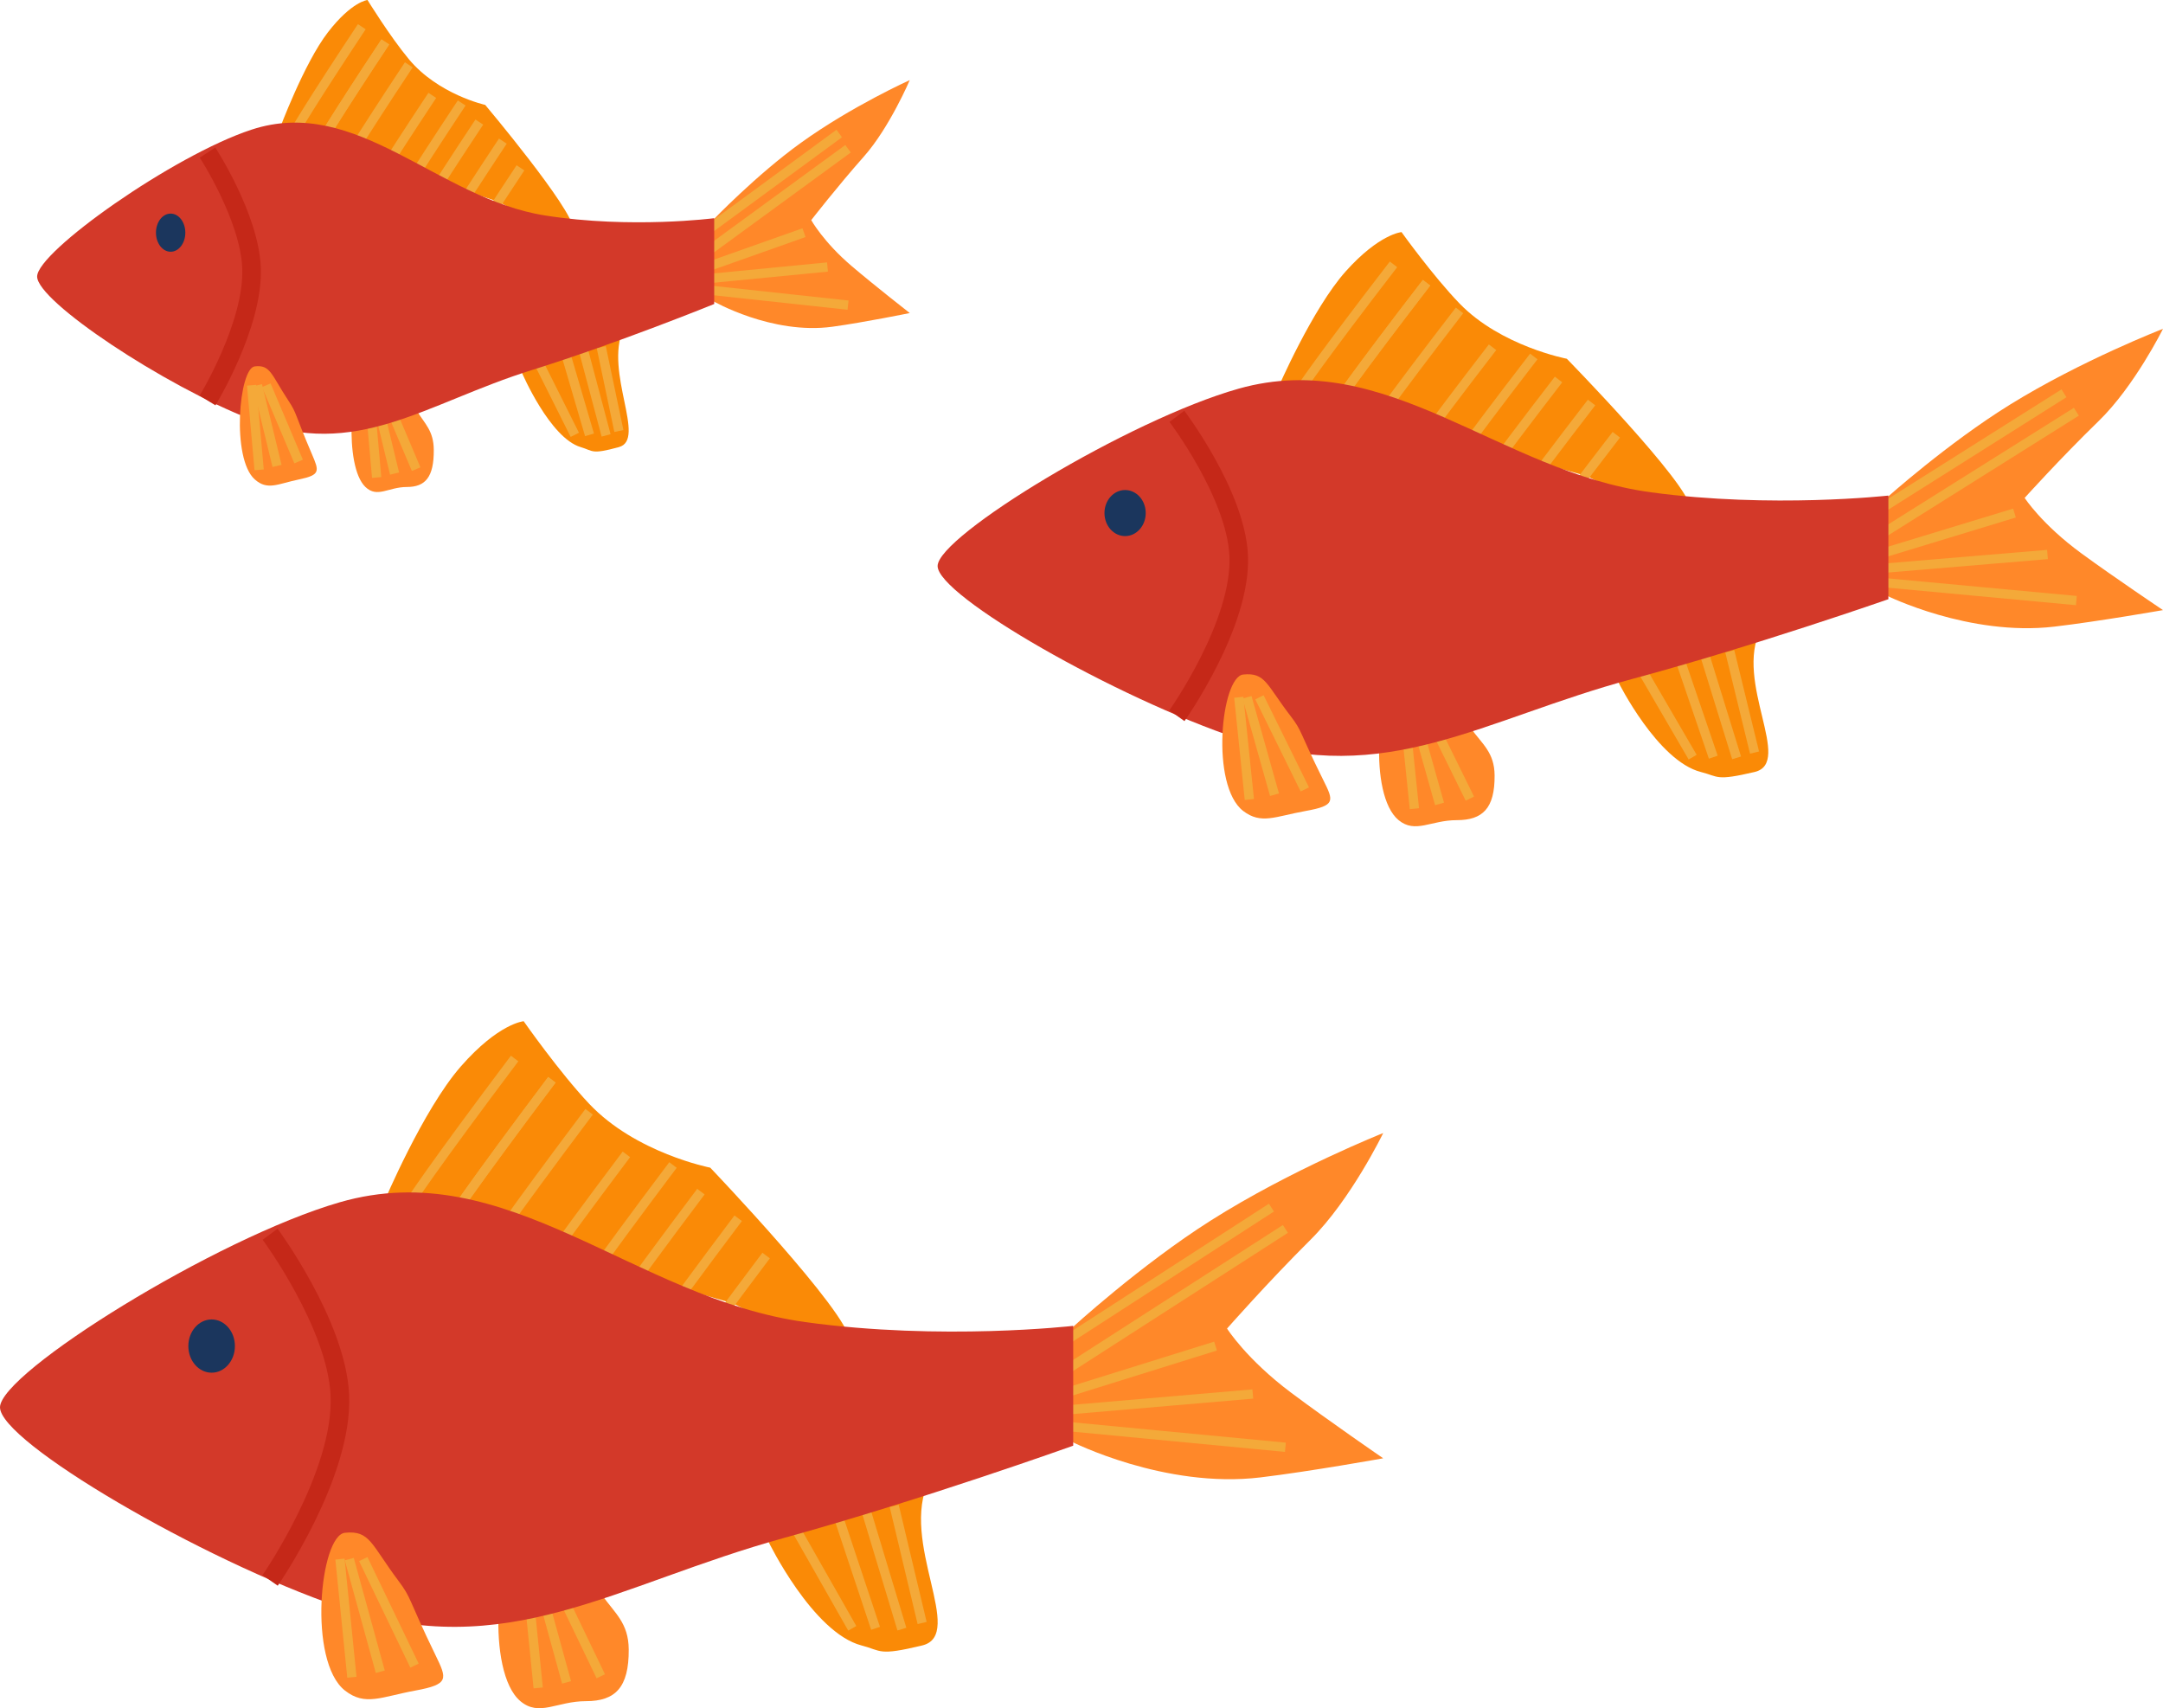 <svg width="233" height="184" viewBox="0 0 233 184" fill="none" xmlns="http://www.w3.org/2000/svg">
<path d="M216.547 43.566C209.82 47.726 203.222 53.631 203.222 53.631V64.148C203.222 64.148 212.129 68.571 221.28 67.499C226.096 66.935 233 65.717 233 65.717C233 65.717 227.789 62.225 224.21 59.606C219.937 56.48 218.098 53.631 218.098 53.631C218.098 53.631 221.977 49.326 226.074 45.348C229.933 41.601 233 35.419 233 35.419C233 35.419 224.235 38.811 216.547 43.566Z" fill="#FF8829"/>
<path d="M222.333 42.364L201.889 55.264" stroke="#F4A939"/>
<path d="M223.667 44.349L202.334 57.744" stroke="#F4A939"/>
<path d="M217 55.264L202.333 59.729" stroke="#F4A939"/>
<path d="M220.556 59.728L202.778 61.217" stroke="#F4A939"/>
<path d="M223.667 64.69L202.334 62.705" stroke="#F4A939"/>
<path d="M183.222 83.156C178.555 81.969 174.333 73.481 174.333 73.481C174.333 73.481 192.555 62.07 189.666 67.776C186.777 73.481 193.222 82.163 189 83.156C184.777 84.148 185.168 83.65 183.222 83.156Z" fill="#FA8A06"/>
<path d="M181 71.14L184.556 81.558" stroke="#F4A939"/>
<path d="M176.556 71.636L182.333 81.558" stroke="#F4A939"/>
<path d="M186.333 70.147L189 81.062" stroke="#F4A939"/>
<path d="M183.667 70.644L187.068 81.633" stroke="#F4A939"/>
<path d="M144.973 29.217C141.36 33.249 137.64 41.868 137.64 41.868L170.973 51.295C170.973 51.295 182.235 57.156 182.111 54.767C181.974 52.128 168.778 38.643 168.778 38.643C168.778 38.643 161.672 37.291 157.222 32.69C154.361 29.731 150.973 25 150.973 25C150.973 25 148.587 25.185 144.973 29.217Z" fill="#FA8A06"/>
<path d="M153.667 30.457C146.023 40.38 143.519 44.018 143.223 44.597" stroke="#F4A939"/>
<path d="M150.111 28.473C142.467 38.395 139.963 42.033 139.667 42.612" stroke="#F4A939"/>
<path d="M160.777 37.403C153.133 47.326 150.629 50.964 150.333 51.543" stroke="#F4A939"/>
<path d="M165.222 38.395C157.577 48.318 155.074 51.956 154.777 52.535" stroke="#F4A939"/>
<path d="M167.889 40.876C160.244 50.798 157.741 54.437 157.444 55.016" stroke="#F4A939"/>
<path d="M171.444 43.356C163.8 53.279 161.296 56.917 161 57.496" stroke="#F4A939"/>
<path d="M174.111 46.83C166.467 56.752 163.963 60.39 163.667 60.969" stroke="#F4A939"/>
<path d="M153.667 30.457C146.023 40.38 143.519 44.018 143.223 44.597" stroke="#F4A939"/>
<path d="M157.222 33.434C149.577 43.357 147.074 46.995 146.777 47.574" stroke="#F4A939"/>
<path d="M158.455 78.463C156.037 75.088 152.887 73.402 150.661 73.643C148.434 73.884 147.328 85.612 150.661 88.343C152.464 89.821 154.134 88.343 156.923 88.343C159.713 88.343 161.025 87.075 161 83.523C160.982 81.039 159.661 80.146 158.455 78.463Z" fill="#FF8829"/>
<path d="M151.223 76.101L152.36 87.109" stroke="#F4A939"/>
<path d="M153.444 76.101L158.333 86.023" stroke="#F4A939"/>
<path d="M152.111 76.101L155.068 86.594" stroke="#F4A939"/>
<path d="M133.418 41.868C121.603 45.205 101 57.744 101 60.969C101 64.194 120.187 75.162 133.418 79.574C149.356 84.888 159.69 77.468 175.862 73.124C188.82 69.644 203.418 64.543 203.418 64.543V53.38C203.418 53.38 190.872 54.786 177.862 53.031C161.495 50.823 149.401 37.355 133.418 41.868Z" fill="#D33929"/>
<ellipse cx="2.222" cy="2.481" rx="2.222" ry="2.481" transform="matrix(-1 0 0 1 123.418 52.783)" fill="#1B365D"/>
<path d="M139 77.098C136.41 73.723 136.308 72.415 133.923 72.656C131.537 72.897 130.352 84.625 133.923 87.356C135.854 88.834 137.376 87.94 140.633 87.356C143.889 86.773 143.667 86.276 142.556 84.044C139.861 78.629 140.333 78.835 139 77.098Z" fill="#FF8829"/>
<path d="M133.444 75.108L134.582 86.117" stroke="#F4A939"/>
<path d="M135.667 75.108L140.556 85.031" stroke="#F4A939"/>
<path d="M134.333 75.108L137.29 85.602" stroke="#F4A939"/>
<path d="M126.777 44.845C126.777 44.845 133.118 53.215 133.431 59.823C133.782 67.233 126.777 77.093 126.777 77.093" stroke="#C52818" stroke-width="2"/>
<path d="M130.428 131.467C122.835 136.277 115.387 143.105 115.387 143.105V155.265C115.387 155.265 125.441 160.379 135.771 159.139C141.207 158.487 149 157.079 149 157.079C149 157.079 143.118 153.041 139.078 150.013C134.255 146.399 132.178 143.105 132.178 143.105C132.178 143.105 136.557 138.127 141.182 133.528C145.539 129.195 149 122.046 149 122.046C149 122.046 139.106 125.969 130.428 131.467Z" fill="#FF8829"/>
<path d="M136.96 130.078L113.883 144.992" stroke="#F4A939"/>
<path d="M138.465 132.372L114.384 147.86" stroke="#F4A939"/>
<path d="M130.939 144.992L114.384 150.155" stroke="#F4A939"/>
<path d="M134.953 150.155L114.886 151.876" stroke="#F4A939"/>
<path d="M138.465 155.892L114.384 153.597" stroke="#F4A939"/>
<path d="M92.811 177.242C87.543 175.871 82.777 166.056 82.777 166.056C82.777 166.056 103.346 152.862 100.085 159.459C96.825 166.056 104.099 176.095 99.333 177.242C94.567 178.39 95.008 177.814 92.811 177.242Z" fill="#FA8A06"/>
<path d="M90.303 163.349L94.316 175.395" stroke="#F4A939"/>
<path d="M85.286 163.922L91.808 175.395" stroke="#F4A939"/>
<path d="M96.323 162.202L99.333 174.822" stroke="#F4A939"/>
<path d="M93.314 162.775L97.153 175.482" stroke="#F4A939"/>
<path d="M49.637 114.876C45.558 119.538 41.359 129.504 41.359 129.504L78.985 140.403C78.985 140.403 91.697 147.18 91.557 144.419C91.403 141.366 76.507 125.775 76.507 125.775C76.507 125.775 68.486 124.211 63.463 118.891C60.233 115.47 56.41 110 56.41 110C56.41 110 53.716 110.214 49.637 114.876Z" fill="#FA8A06"/>
<path d="M59.45 116.31C50.821 127.783 47.995 131.99 47.66 132.659" stroke="#F4A939"/>
<path d="M55.436 114.016C46.807 125.488 43.981 129.695 43.647 130.364" stroke="#F4A939"/>
<path d="M67.476 124.341C58.847 135.814 56.021 140.02 55.687 140.69" stroke="#F4A939"/>
<path d="M72.494 125.488C63.865 136.961 61.039 141.168 60.704 141.837" stroke="#F4A939"/>
<path d="M75.503 128.356C66.874 139.829 64.048 144.036 63.714 144.705" stroke="#F4A939"/>
<path d="M79.517 131.225C70.888 142.697 68.062 146.904 67.728 147.573" stroke="#F4A939"/>
<path d="M82.527 135.24C73.898 146.713 71.072 150.92 70.737 151.589" stroke="#F4A939"/>
<path d="M59.45 116.31C50.821 127.783 47.995 131.99 47.66 132.659" stroke="#F4A939"/>
<path d="M63.463 119.752C54.834 131.225 52.008 135.432 51.674 136.101" stroke="#F4A939"/>
<path d="M64.854 171.816C62.125 167.913 58.57 165.964 56.057 166.243C53.543 166.522 52.295 180.082 56.057 183.24C58.092 184.949 59.977 183.24 63.126 183.24C66.274 183.24 67.756 181.774 67.727 177.667C67.707 174.795 66.216 173.763 64.854 171.816Z" fill="#FF8829"/>
<path d="M56.69 169.085L57.975 181.814" stroke="#F4A939"/>
<path d="M59.198 169.085L64.717 180.558" stroke="#F4A939"/>
<path d="M57.693 169.085L61.031 181.218" stroke="#F4A939"/>
<path d="M36.592 129.504C23.256 133.362 -0 147.861 -0 151.589C-0 155.318 21.658 168 36.592 173.101C54.583 179.246 66.248 170.666 84.503 165.644C99.13 161.62 115.607 155.722 115.607 155.722V142.815C115.607 142.815 101.446 144.44 86.761 142.411C68.285 139.858 54.634 124.286 36.592 129.504Z" fill="#D33929"/>
<ellipse cx="2.508" cy="2.868" rx="2.508" ry="2.868" transform="matrix(-1 0 0 1 25.305 142.124)" fill="#1B365D"/>
<path d="M42.893 170.239C39.969 166.336 39.855 164.823 37.161 165.102C34.468 165.381 33.131 178.941 37.161 182.099C39.342 183.808 41.06 182.774 44.736 182.099C48.412 181.425 48.161 180.851 46.907 178.27C43.865 172.009 44.398 172.246 42.893 170.239Z" fill="#FF8829"/>
<path d="M36.623 167.938L37.907 180.666" stroke="#F4A939"/>
<path d="M39.132 167.938L44.65 179.411" stroke="#F4A939"/>
<path d="M37.626 167.938L40.964 180.071" stroke="#F4A939"/>
<path d="M29.098 132.946C29.098 132.946 36.255 142.624 36.608 150.265C37.005 158.832 29.098 170.233 29.098 170.233" stroke="#C52818" stroke-width="2"/>
<path d="M86.284 15.375C81.493 18.82 76.795 23.71 76.795 23.71V32.42C76.795 32.42 83.137 36.082 89.654 35.195C93.084 34.727 98 33.719 98 33.719C98 33.719 94.289 30.827 91.74 28.658C88.698 26.069 87.388 23.71 87.388 23.71C87.388 23.71 90.15 20.145 93.068 16.851C95.816 13.748 98 8.628 98 8.628C98 8.628 91.758 11.437 86.284 15.375Z" fill="#FF8829"/>
<path d="M90.404 14.38L75.845 25.062" stroke="#F4A939"/>
<path d="M91.353 16.023L76.162 27.116" stroke="#F4A939"/>
<path d="M86.606 25.062L76.162 28.76" stroke="#F4A939"/>
<path d="M89.138 28.76L76.478 29.992" stroke="#F4A939"/>
<path d="M91.353 32.868L76.162 31.225" stroke="#F4A939"/>
<path d="M62.553 48.16C59.229 47.178 56.223 40.148 56.223 40.148C56.223 40.148 69.199 30.699 67.142 35.423C65.085 40.148 69.674 47.338 66.667 48.16C63.66 48.982 63.938 48.57 62.553 48.16Z" fill="#FA8A06"/>
<path d="M60.97 38.209L63.502 46.837" stroke="#F4A939"/>
<path d="M57.805 38.62L61.919 46.837" stroke="#F4A939"/>
<path d="M64.768 37.388L66.667 46.426" stroke="#F4A939"/>
<path d="M62.868 37.798L65.29 46.899" stroke="#F4A939"/>
<path d="M35.314 3.492C32.741 6.831 30.092 13.969 30.092 13.969L53.83 21.775C53.83 21.775 61.849 26.629 61.761 24.651C61.663 22.465 52.266 11.299 52.266 11.299C52.266 11.299 47.206 10.178 44.037 6.368C41.999 3.918 39.587 0 39.587 0C39.587 0 37.888 0.153 35.314 3.492Z" fill="#FA8A06"/>
<path d="M41.505 4.519C36.061 12.736 34.278 15.749 34.067 16.229" stroke="#F4A939"/>
<path d="M38.973 2.876C33.529 11.093 31.746 14.106 31.535 14.585" stroke="#F4A939"/>
<path d="M46.569 10.271C41.126 18.488 39.343 21.502 39.132 21.981" stroke="#F4A939"/>
<path d="M49.734 11.093C44.29 19.31 42.507 22.323 42.296 22.803" stroke="#F4A939"/>
<path d="M51.633 13.148C46.189 21.364 44.406 24.377 44.195 24.857" stroke="#F4A939"/>
<path d="M54.165 15.201C48.721 23.419 46.938 26.431 46.727 26.911" stroke="#F4A939"/>
<path d="M56.064 18.078C50.62 26.295 48.837 29.308 48.626 29.787" stroke="#F4A939"/>
<path d="M41.505 4.519C36.061 12.736 34.278 15.749 34.067 16.229" stroke="#F4A939"/>
<path d="M44.036 6.984C38.593 15.201 36.81 18.214 36.599 18.694" stroke="#F4A939"/>
<path d="M44.915 44.274C43.193 41.479 40.95 40.083 39.365 40.282C37.779 40.482 36.991 50.194 39.365 52.456C40.649 53.68 41.838 52.456 43.825 52.456C45.811 52.456 46.746 51.405 46.727 48.465C46.715 46.407 45.774 45.668 44.915 44.274Z" fill="#FF8829"/>
<path d="M39.765 42.318L40.575 51.434" stroke="#F4A939"/>
<path d="M41.347 42.318L44.828 50.535" stroke="#F4A939"/>
<path d="M40.398 42.318L42.503 51.008" stroke="#F4A939"/>
<path d="M27.085 13.969C18.672 16.732 4 27.116 4 29.787C4 32.457 17.663 41.541 27.085 45.194C38.435 49.595 45.794 43.45 57.311 39.853C66.538 36.971 76.934 32.746 76.934 32.746V23.502C76.934 23.502 67.999 24.667 58.735 23.213C47.079 21.385 38.467 10.231 27.085 13.969Z" fill="#D33929"/>
<ellipse cx="1.582" cy="2.054" rx="1.582" ry="2.054" transform="matrix(-1 0 0 1 19.964 23.008)" fill="#1B365D"/>
<path d="M31.061 43.144C29.216 40.349 29.143 39.265 27.444 39.465C25.745 39.664 24.902 49.377 27.444 51.639C28.82 52.862 29.904 52.122 32.223 51.639C34.542 51.156 34.384 50.745 33.592 48.896C31.673 44.412 32.01 44.582 31.061 43.144Z" fill="#FF8829"/>
<path d="M27.105 41.496L27.915 50.612" stroke="#F4A939"/>
<path d="M28.686 41.496L32.168 49.713" stroke="#F4A939"/>
<path d="M27.737 41.496L29.843 50.186" stroke="#F4A939"/>
<path d="M22.356 16.434C22.356 16.434 26.872 23.366 27.095 28.838C27.345 34.974 22.356 43.139 22.356 43.139" stroke="#C52818" stroke-width="2"/>
</svg>
